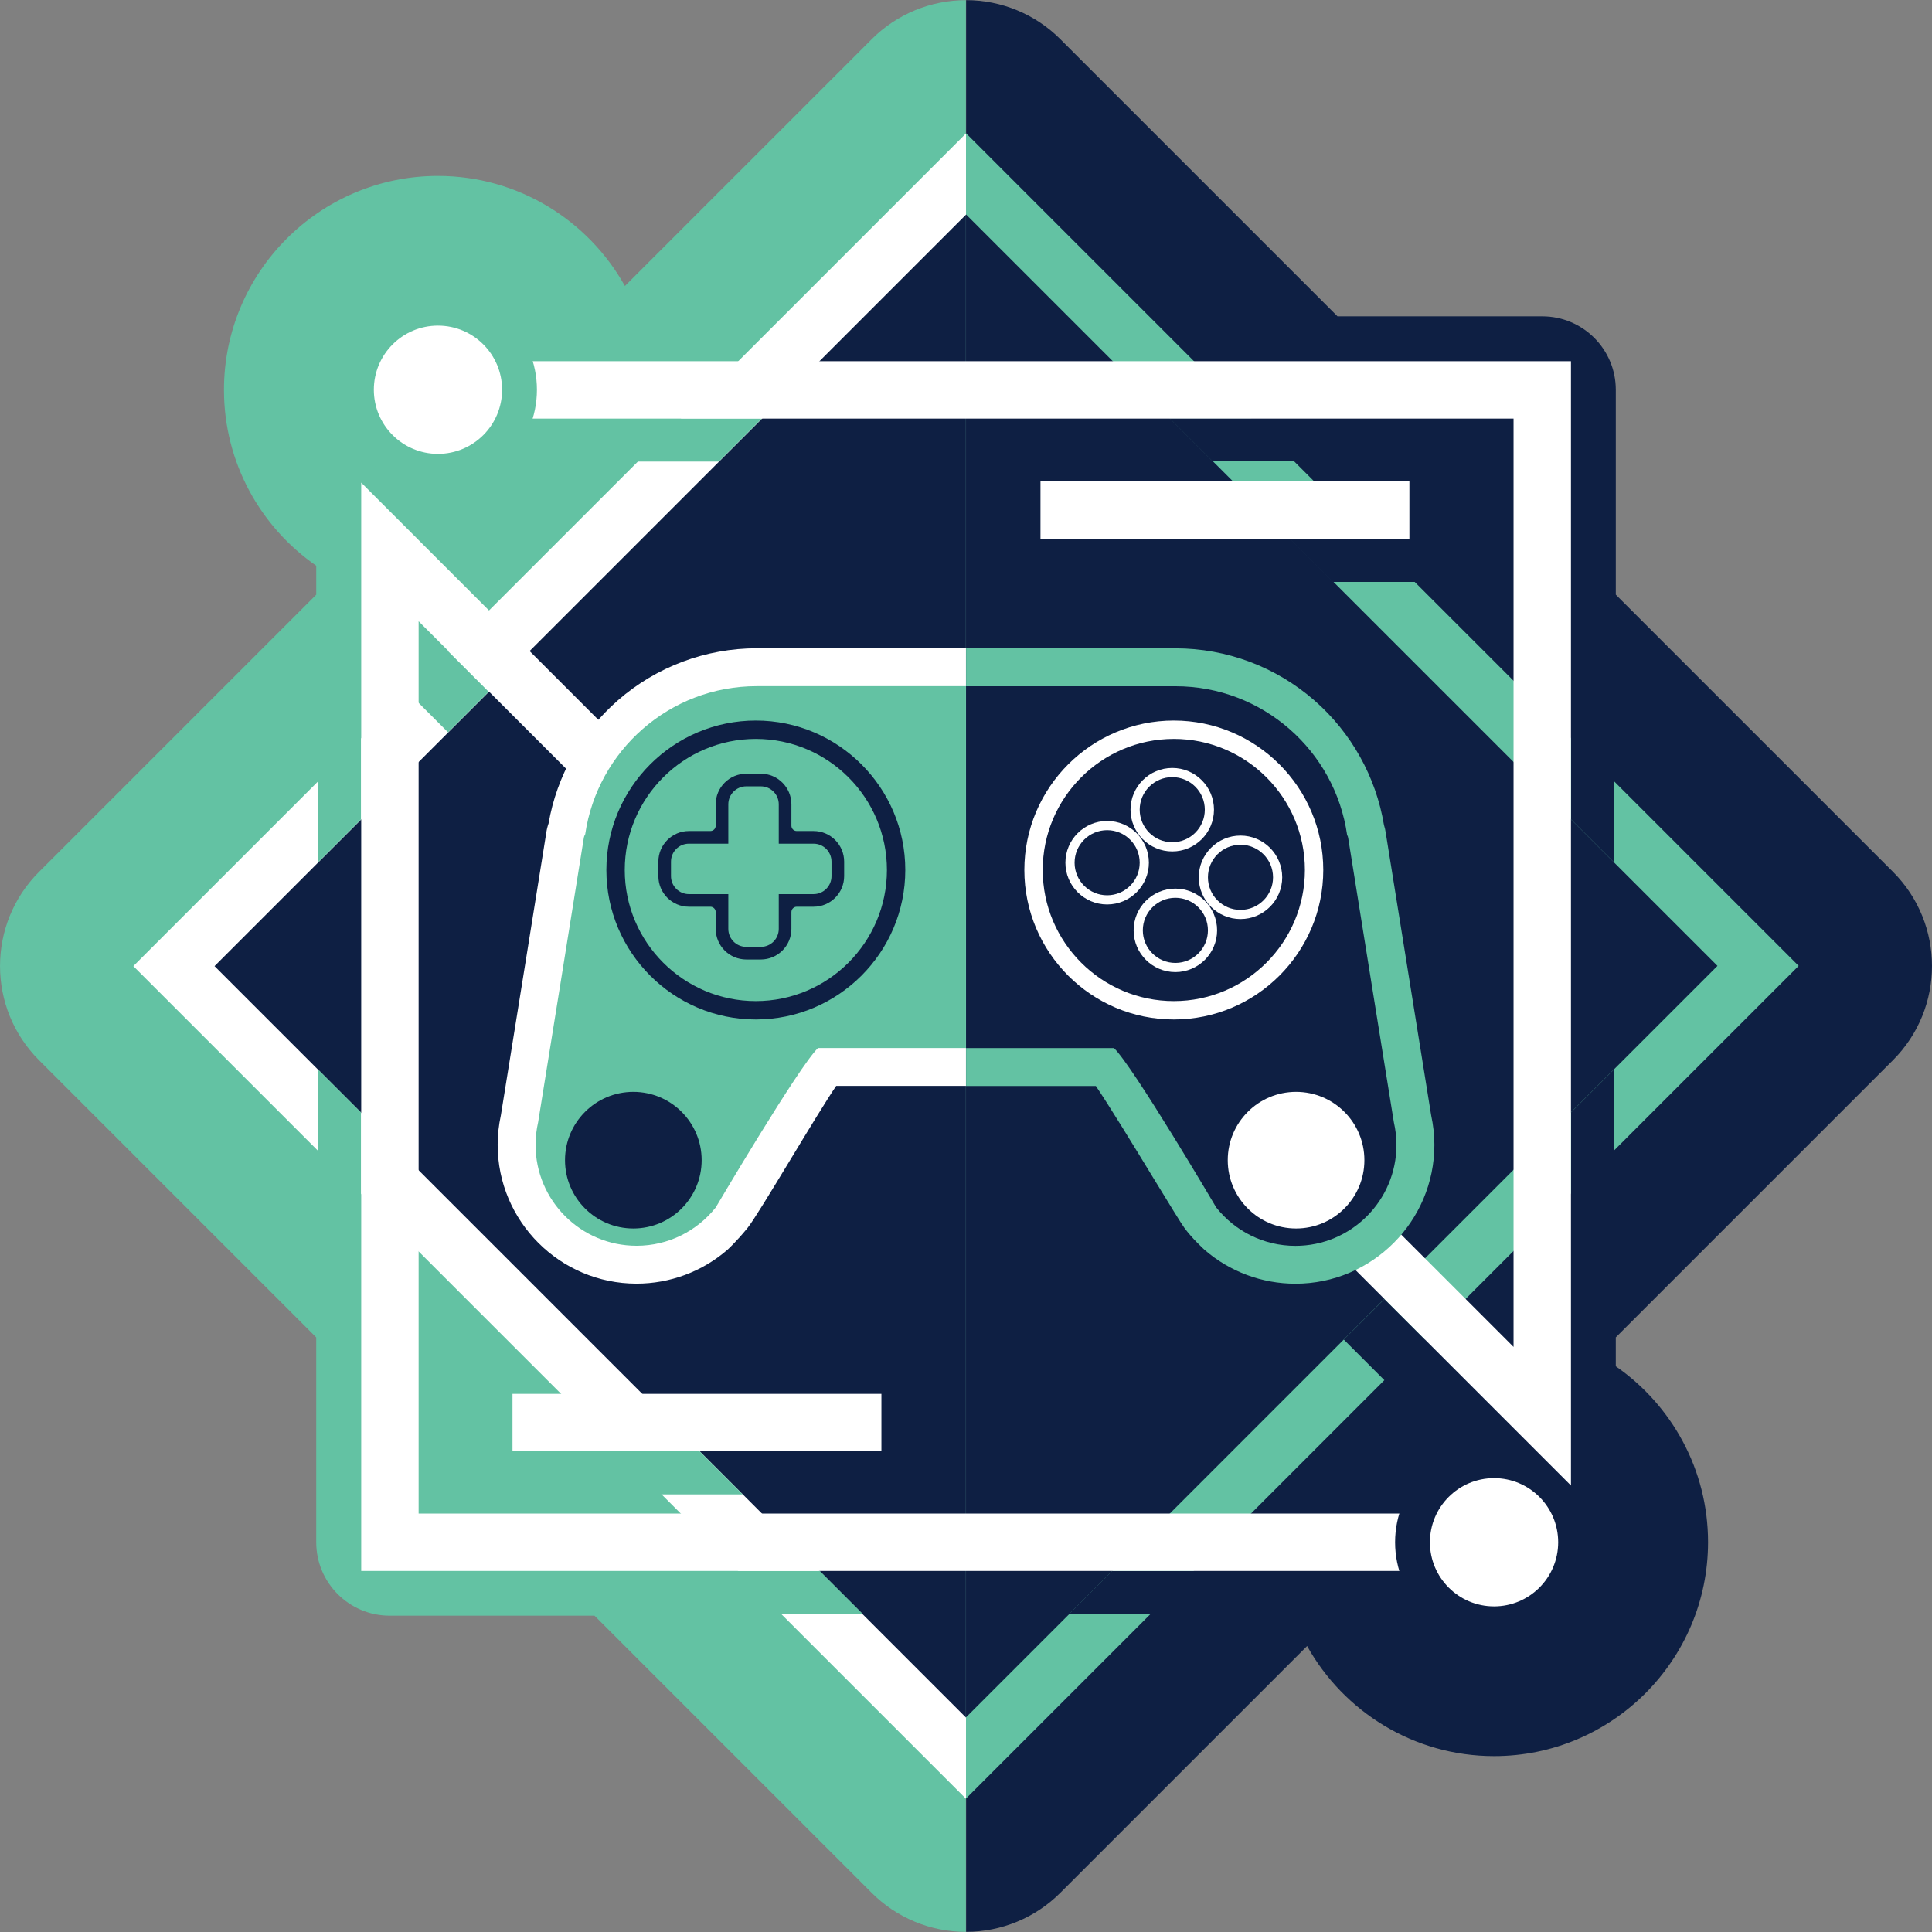 <?xml version="1.0" encoding="UTF-8" standalone="no"?>
<!-- Created with Inkscape (http://www.inkscape.org/) -->

<svg
   xmlns:dc="http://purl.org/dc/elements/1.1/"
   xmlns:cc="http://creativecommons.org/ns#"
   xmlns:rdf="http://www.w3.org/1999/02/22-rdf-syntax-ns#"
   xmlns:svg="http://www.w3.org/2000/svg"
   xmlns="http://www.w3.org/2000/svg"
   xmlns:sodipodi="http://sodipodi.sourceforge.net/DTD/sodipodi-0.dtd"
   xmlns:inkscape="http://www.inkscape.org/namespaces/inkscape"
   width="512"
   height="512"
   viewBox="0 0 512 512"
   id="svg18733"
   version="1.1"
   inkscape:version="0.91 r13725"
   sodipodi:docname="avatar-02.svg">
  <rect x="0" y="0" width="512" height="512" fill="#808080" stroke="none"/>
  <defs
     id="defs18735" />
  <sodipodi:namedview
     id="base"
     pagecolor="#ffffff"
     bordercolor="#666666"
     borderopacity="1.0"
     inkscape:pageopacity="0.0"
     inkscape:pageshadow="2"
     inkscape:zoom="0.35"
     inkscape:cx="51.042771"
     inkscape:cy="800.99937"
     inkscape:document-units="px"
     inkscape:current-layer="layer1"
     showgrid="false"
     units="px"
     inkscape:window-width="1329"
     inkscape:window-height="744"
     inkscape:window-x="37"
     inkscape:window-y="24"
     inkscape:window-maximized="1" />
  <g
     inkscape:label="Layer 1"
     inkscape:groupmode="layer"
     id="layer1"
     transform="translate(0,-540.362)">
    <g
       id="g1860"
       transform="matrix(2.525,0,0,-2.525,42.074,853.058)">
      <path
         d="m 0,0 -12.566,12.566 c -5.459,5.459 -5.459,14.31 0,19.769 l 29.093,29.093 0,3.037 c -5.847,4.057 -9.683,10.817 -9.683,18.457 0,12.381 10.073,22.454 22.455,22.454 8.427,0 15.784,-4.667 19.624,-11.552 l 25.903,25.903 c 2.622,2.622 6.177,4.095 9.885,4.095 l 0,-202.742 c -3.708,0 -7.263,1.472 -9.885,4.094 l -29.092,29.092 -21.495,0 c -4.259,0 -7.712,3.453 -7.712,7.713 l 0,21.494 -2.506,2.506 L 0,0 Z"
         style="fill:#63c2a3;fill-opacity:1;fill-rule:nonzero;stroke:none"
         id="path1862"
         inkscape:connector-curvature="0" />
    </g>
    <g
       id="g1864"
       transform="matrix(2.525,0,0,-2.525,501.66,771.4)">
      <path
         d="m 0,0 c 5.459,-5.459 5.459,-14.311 0,-19.77 l -29.092,-29.092 0,-3.037 c 5.846,-4.058 9.682,-10.818 9.682,-18.458 0,-12.381 -10.073,-22.454 -22.454,-22.454 -8.428,0 -15.785,4.668 -19.625,11.553 l -25.903,-25.903 c -2.621,-2.622 -6.177,-4.095 -9.885,-4.095 l 0,202.742 c 3.708,0 7.264,-1.473 9.885,-4.094 l 29.093,-29.093 21.494,0 c 4.26,0 7.713,-3.453 7.713,-7.712 l 0,-21.495 L 0,0 Z"
         style="fill:#0e1f43;fill-opacity:1;fill-rule:nonzero;stroke:none"
         id="path1866"
         inkscape:connector-curvature="0" />
    </g>
    <g
       id="g1868"
       transform="matrix(2.525,0,0,-2.525,46.064,796.363)">
      <path
         d="m 0,0 83.131,-83.131 0,166.262 L 0,0 Z"
         style="fill:#0e1f43;fill-opacity:1;fill-rule:nonzero;stroke:none"
         id="path1870"
         inkscape:connector-curvature="0" />
    </g>
    <g
       id="g1872"
       transform="matrix(2.525,0,0,-2.525,465.937,796.363)">
      <path
         d="m 0,0 -83.131,83.131 0,-166.262 L 0,0 Z"
         style="fill:#0e1f43;fill-opacity:1;fill-rule:nonzero;stroke:none"
         id="path1874"
         inkscape:connector-curvature="0" />
    </g>
    <g
       id="g1876"
       transform="matrix(2.525,0,0,-2.525,256,995.54)">
      <path
         d="M 0,0 -78.87,78.87 0,157.741 0,166.262 -87.392,78.87 0,-8.521 0,0 Z"
         style="fill:#ffffff;fill-opacity:1;fill-rule:nonzero;stroke:none"
         id="path1878"
         inkscape:connector-curvature="0" />
    </g>
    <g
       id="g1880"
       transform="matrix(2.525,0,0,-2.525,256,575.666)">
      <path
         d="M 0,0 0,-8.521 78.87,-87.392 0,-166.262 0,-174.783 87.392,-87.392 0,0 Z"
         style="fill:#63c2a3;fill-opacity:1;fill-rule:nonzero;stroke:none"
         id="path1882"
         inkscape:connector-curvature="0" />
    </g>
    <path
       d="m 373.506,683.151 -97.767,0 0,-15.218 97.767,0 0,15.218 z"
       style="fill:#ffffff;fill-opacity:1;fill-rule:nonzero;stroke:none"
       id="path1884"
       inkscape:connector-curvature="0" />
    <g
       id="g1886"
       transform="matrix(2.525,0,0,-2.525,348.252,770.928)">
      <path
         d="m 0,0 c 0,-8.131 -6.591,-14.722 -14.722,-14.722 -8.131,0 -14.723,6.591 -14.723,14.722 0,8.131 6.592,14.722 14.723,14.722 C -6.591,14.722 0,8.131 0,0"
         style="fill:#0e1f43;fill-opacity:1;fill-rule:nonzero;stroke:none"
         id="path1888"
         inkscape:connector-curvature="0" />
    </g>
    <g
       id="g1890"
       transform="matrix(2.525,0,0,-2.525,148.901,651.258)">
      <path
         d="M 0,0 20.998,0 16.476,-4.522 0,-4.522 0,0 Z"
         style="fill:#63c2a3;fill-opacity:1;fill-rule:nonzero;stroke:none"
         id="path1892"
         inkscape:connector-curvature="0" />
    </g>
    <g
       id="g1894"
       transform="matrix(2.525,0,0,-2.525,394.801,683.152)">
      <path
         d="M 0,0 -20.998,0 -16.476,-4.522 0,-4.522 0,0 Z"
         style="fill:#0e1f43;fill-opacity:1;fill-rule:nonzero;stroke:none"
         id="path1896"
         inkscape:connector-curvature="0" />
    </g>
    <g
       id="g1898"
       transform="matrix(2.525,0,0,-2.525,143.799,936.385)">
      <path
         d="M 0,0 20.998,0 16.476,4.522 0,4.522 0,0 Z"
         style="fill:#63c2a3;fill-opacity:1;fill-rule:nonzero;stroke:none"
         id="path1900"
         inkscape:connector-curvature="0" />
    </g>
    <g
       id="g1902"
       transform="matrix(2.525,0,0,-2.525,175.651,968.104)">
      <path
         d="M 0,0 20.998,0 16.476,4.522 0,4.522 0,0 Z"
         style="fill:#63c2a3;fill-opacity:1;fill-rule:nonzero;stroke:none"
         id="path1904"
         inkscape:connector-curvature="0" />
    </g>
    <g
       id="g1906"
       transform="matrix(2.525,0,0,-2.525,84.259,737.586)">
      <path
         d="m 0,0 0,-12.413 4.522,4.522 0,12.413 L 0,0 Z"
         style="fill:#63c2a3;fill-opacity:1;fill-rule:nonzero;stroke:none"
         id="path1908"
         inkscape:connector-curvature="0" />
    </g>
    <g
       id="g1910"
       transform="matrix(2.525,0,0,-2.525,84.259,855.091)">
      <path
         d="M 0,0 0,12.413 4.522,7.891 4.522,-4.522 0,0 Z"
         style="fill:#63c2a3;fill-opacity:1;fill-rule:nonzero;stroke:none"
         id="path1912"
         inkscape:connector-curvature="0" />
    </g>
    <g
       id="g1914"
       transform="matrix(2.525,0,0,-2.525,427.742,737.586)">
      <path
         d="m 0,0 0,-12.413 -4.522,4.522 0,12.413 L 0,0 Z"
         style="fill:#0e1f43;fill-opacity:1;fill-rule:nonzero;stroke:none"
         id="path1916"
         inkscape:connector-curvature="0" />
    </g>
    <g
       id="g1918"
       transform="matrix(2.525,0,0,-2.525,427.742,855.091)">
      <path
         d="m 0,0 0,12.413 -4.522,-4.522 0,-12.413 L 0,0 Z"
         style="fill:#0e1f43;fill-opacity:1;fill-rule:nonzero;stroke:none"
         id="path1920"
         inkscape:connector-curvature="0" />
    </g>
    <g
       id="g1922"
       transform="matrix(2.525,0,0,-2.525,336.36,968.104)">
      <path
         d="M 0,0 -20.998,0 -16.476,4.522 0,4.522 0,0 Z"
         style="fill:#0e1f43;fill-opacity:1;fill-rule:nonzero;stroke:none"
         id="path1924"
         inkscape:connector-curvature="0" />
    </g>
    <g
       id="g1926"
       transform="matrix(2.525,0,0,-2.525,362.943,651.187)">
      <path
         d="M 0,0 -20.998,0 -16.476,-4.522 0,-4.522 0,0 Z"
         style="fill:#0e1f43;fill-opacity:1;fill-rule:nonzero;stroke:none"
         id="path1928"
         inkscape:connector-curvature="0" />
    </g>
    <path
       d="m 233.583,924.965 -97.767,0 0,-15.215 97.767,0 0,15.215 z"
       style="fill:#ffffff;fill-opacity:1;fill-rule:nonzero;stroke:none"
       id="path1930"
       inkscape:connector-curvature="0" />
    <g
       id="g1932"
       transform="matrix(2.525,0,0,-2.525,113.1,707.281)">
      <path
         d="M 0,0 6.495,-6.495 2.234,-10.756 -2.34,-6.181 0,0 Z"
         style="fill:#63c2a3;fill-opacity:1;fill-rule:nonzero;stroke:none"
         id="path1934"
         inkscape:connector-curvature="0" />
    </g>
    <g
       id="g1936"
       transform="matrix(2.525,0,0,-2.525,408.714,956.684)">
      <path
         d="m 0,0 -123.956,0 0,114.224 27.821,-27.822 -4.26,-4.26 -17.535,17.535 0,-93.651 L 0,6.026 0,0 Z"
         style="fill:#ffffff;fill-opacity:1;fill-rule:nonzero;stroke:none"
         id="path1938"
         inkscape:connector-curvature="0" />
    </g>
    <g
       id="g1940"
       transform="matrix(2.525,0,0,-2.525,366.89,884.62)">
      <path
         d="M 0,0 4.762,-4.762 0.508,-9.03 -4.267,-4.254 0,0 Z"
         style="fill:#0e1f43;fill-opacity:1;fill-rule:nonzero;stroke:none"
         id="path1942"
         inkscape:connector-curvature="0" />
    </g>
    <g
       id="g1944"
       transform="matrix(2.525,0,0,-2.525,422.163,949.076)">
      <path
         d="m 0,0 c 0,-5.736 -4.65,-10.385 -10.385,-10.385 -5.736,0 -10.386,4.649 -10.386,10.385 0,5.736 4.65,10.385 10.386,10.385 C -4.65,10.385 0,5.736 0,0"
         style="fill:#0e1f43;fill-opacity:1;fill-rule:nonzero;stroke:none"
         id="path1946"
         inkscape:connector-curvature="0" />
    </g>
    <g
       id="g1948"
       transform="matrix(2.525,0,0,-2.525,412.934,949.076)">
      <path
         d="m 0,0 c 0,-3.717 -3.013,-6.73 -6.73,-6.73 -3.718,0 -6.731,3.013 -6.731,6.73 0,3.717 3.013,6.73 6.731,6.73 C -3.013,6.73 0,3.717 0,0"
         style="fill:#ffffff;fill-opacity:1;fill-rule:nonzero;stroke:none"
         id="path1950"
         inkscape:connector-curvature="0" />
    </g>
    <g
       id="g1952"
       transform="matrix(2.525,0,0,-2.525,416.322,934.043)">
      <path
         d="m 0,0 -27.911,27.91 4.261,4.261 17.624,-17.624 0,97.431 -117.93,0 0,6.025 L 0,118.003 0,0 Z"
         style="fill:#ffffff;fill-opacity:1;fill-rule:nonzero;stroke:none"
         id="path1954"
         inkscape:connector-curvature="0" />
    </g>
    <g
       id="g1956"
       transform="matrix(2.525,0,0,-2.525,142.29,643.65)">
      <path
         d="m 0,0 c 0,-5.736 -4.65,-10.385 -10.385,-10.385 -5.736,0 -10.386,4.649 -10.386,10.385 0,5.736 4.65,10.385 10.386,10.385 C -4.65,10.385 0,5.736 0,0"
         style="fill:#63c2a3;fill-opacity:1;fill-rule:nonzero;stroke:none"
         id="path1958"
         inkscape:connector-curvature="0" />
    </g>
    <g
       id="g1960"
       transform="matrix(2.525,0,0,-2.525,200.562,712.16)">
      <path
         d="m 0,0 c -5.359,0 -10.533,-1.937 -14.568,-5.455 -3.838,-3.346 -6.425,-7.935 -7.288,-12.931 -0.119,-0.332 -0.202,-0.677 -0.246,-1.013 -0.149,-0.985 -3.482,-21.685 -4.759,-29.611 -0.225,-1.034 -0.339,-2.075 -0.339,-3.094 0,-8.04 6.542,-14.582 14.582,-14.582 3.495,0 6.87,1.253 9.519,3.54 0.038,0.034 0.949,0.861 2.12,2.297 0.604,0.741 2.421,3.739 4.524,7.209 1.865,3.077 3.788,6.251 4.788,7.709 l 13.62,0 L 21.953,0 0,0 Z"
         style="fill:#ffffff;fill-opacity:1;fill-rule:nonzero;stroke:none"
         id="path1962"
         inkscape:connector-curvature="0" />
    </g>
    <g
       id="g1964"
       transform="matrix(2.525,0,0,-2.525,200.562,722.202)">
      <path
         d="m 0,0 c -9.152,0 -16.725,-6.753 -18.012,-15.548 -0.079,-0.123 -0.133,-0.262 -0.151,-0.421 -0.03,-0.267 -4.791,-29.811 -4.791,-29.811 -0.171,-0.756 -0.269,-1.539 -0.269,-2.347 0,-5.857 4.748,-10.605 10.605,-10.605 3.352,0 6.336,1.559 8.28,3.987 l 0.006,-0.003 c 0,0 8.755,14.858 10.755,16.77 l 15.529,0 L 21.952,0 0,0 Z"
         style="fill:#63c2a3;fill-opacity:1;fill-rule:nonzero;stroke:none"
         id="path1966"
         inkscape:connector-curvature="0" />
    </g>
    <g
       id="g1968"
       transform="matrix(2.525,0,0,-2.525,237.484,770.928)">
      <path
         d="m 0,0 c 0,-8.131 -6.591,-14.722 -14.722,-14.722 -8.131,0 -14.723,6.591 -14.723,14.722 0,8.131 6.592,14.722 14.723,14.722 C -6.591,14.722 0,8.131 0,0"
         style="fill:#63c2a3;fill-opacity:1;fill-rule:nonzero;stroke:none"
         id="path1970"
         inkscape:connector-curvature="0" />
    </g>
    <g
       id="g1972"
       transform="matrix(2.525,0,0,-2.525,200.305,736.183)">
      <path
         d="m 0,0 c -7.586,0 -13.758,-6.172 -13.758,-13.758 0,-7.586 6.172,-13.758 13.758,-13.758 7.586,0 13.758,6.172 13.758,13.758 C 13.758,-6.172 7.586,0 0,0 m 0,-29.445 c -8.65,0 -15.687,7.037 -15.687,15.687 0,8.649 7.037,15.686 15.687,15.686 8.649,0 15.686,-7.037 15.686,-15.686 0,-8.65 -7.037,-15.687 -15.686,-15.687"
         style="fill:#0e1f43;fill-opacity:1;fill-rule:nonzero;stroke:none"
         id="path1974"
         inkscape:connector-curvature="0" />
    </g>
    <g
       id="g1976"
       transform="matrix(2.525,0,0,-2.525,215.6,760.595)">
      <path
         d="m 0,0 -1.766,0 c -0.308,0 -0.559,0.251 -0.559,0.559 l 0,2.247 c 0,1.771 -1.44,3.211 -3.211,3.211 l -1.524,0 c -1.77,0 -3.21,-1.44 -3.21,-3.211 l 0,-2.247 C -10.27,0.251 -10.521,0 -10.83,0 l -2.247,0 c -1.77,0 -3.21,-1.44 -3.21,-3.211 l 0,-1.524 c 0,-1.77 1.44,-3.21 3.21,-3.21 l 2.247,0 c 0.309,0 0.56,-0.251 0.56,-0.56 l 0,-1.766 c 0,-1.77 1.44,-3.21 3.21,-3.21 l 1.524,0 c 1.771,0 3.211,1.44 3.211,3.21 l 0,1.766 c 0,0.309 0.251,0.56 0.559,0.56 l 1.766,0 c 1.771,0 3.211,1.44 3.211,3.21 l 0,1.524 C 3.211,-1.44 1.771,0 0,0"
         style="fill:#0e1f43;fill-opacity:1;fill-rule:nonzero;stroke:none"
         id="path1978"
         inkscape:connector-curvature="0" />
    </g>
    <g
       id="g1980"
       transform="matrix(2.525,0,0,-2.525,206.38,782.072)">
      <path
         d="m 0,0 0,-1.766 c 0,-1.041 -0.844,-1.885 -1.885,-1.885 l -1.524,0 c -1.041,0 -1.885,0.844 -1.885,1.885 l 0,3.651 -1.885,0 -2.247,0 c -1.041,0 -1.885,0.844 -1.885,1.885 l 0,1.524 c 0,1.041 0.844,1.885 1.885,1.885 l 2.247,0 1.885,0 0,4.132 c 0,1.041 0.844,1.885 1.885,1.885 l 1.524,0 C -0.844,13.196 0,12.352 0,11.311 l 0,-2.247 0,-1.885 3.651,0 c 1.041,0 1.885,-0.844 1.885,-1.885 l 0,-1.524 C 5.536,2.729 4.692,1.885 3.651,1.885 L 0,1.885 0,0 Z"
         style="fill:#63c2a3;fill-opacity:1;fill-rule:nonzero;stroke:none"
         id="path1982"
         inkscape:connector-curvature="0" />
    </g>
    <g
       id="g1984"
       transform="matrix(2.525,0,0,-2.525,185.945,847.819)">
      <path
         d="m 0,0 c 0,-3.96 -3.21,-7.17 -7.17,-7.17 -3.96,0 -7.171,3.21 -7.171,7.17 0,3.96 3.211,7.17 7.171,7.17 C -3.21,7.17 0,3.96 0,0"
         style="fill:#0e1f43;fill-opacity:1;fill-rule:nonzero;stroke:none"
         id="path1986"
         inkscape:connector-curvature="0" />
    </g>
    <g
       id="g1988"
       transform="matrix(2.525,0,0,-2.525,379.273,835.927)">
      <path
         d="m 0,0 c -1.586,9.842 -4.616,28.663 -4.757,29.59 -0.039,0.302 -0.106,0.601 -0.199,0.89 -0.838,5.041 -3.424,9.675 -7.288,13.053 -4.039,3.532 -9.221,5.477 -14.592,5.477 l -21.978,0 0,-45.932 13.62,0 c 1.22,-1.772 3.871,-6.112 6.03,-9.648 1.803,-2.951 2.924,-4.782 3.255,-5.234 l 0,0 c 0.852,-1.164 2.069,-2.264 2.132,-2.32 2.639,-2.291 6.024,-3.552 9.533,-3.552 8.041,0 14.583,6.541 14.583,14.582 C 0.339,-2.075 0.224,-1.034 0,0"
         style="fill:#63c2a3;fill-opacity:1;fill-rule:nonzero;stroke:none"
         id="path1990"
         inkscape:connector-curvature="0" />
    </g>
    <g
       id="g1992"
       transform="matrix(2.525,0,0,-2.525,322.379,860.461)">
      <path
         d="m 0,0 0.006,0.003 c 1.944,-2.428 4.927,-3.988 8.279,-3.988 5.858,0 10.606,4.749 10.606,10.606 0,0.807 -0.099,1.591 -0.27,2.347 0,0 -4.76,29.544 -4.791,29.811 -0.015,0.137 -0.057,0.257 -0.119,0.365 -1.263,8.822 -8.847,15.604 -18.018,15.604 l -21.978,0 0,-37.978 15.53,0 C -8.756,14.858 0,0 0,0"
         style="fill:#0e1f43;fill-opacity:1;fill-rule:nonzero;stroke:none"
         id="path1994"
         inkscape:connector-curvature="0" />
    </g>
    <g
       id="g1996"
       transform="matrix(2.525,0,0,-2.525,361.578,847.819)">
      <path
         d="m 0,0 c 0,-3.96 -3.21,-7.17 -7.17,-7.17 -3.96,0 -7.171,3.21 -7.171,7.17 0,3.96 3.211,7.17 7.171,7.17 C -3.21,7.17 0,3.96 0,0"
         style="fill:#ffffff;fill-opacity:1;fill-rule:nonzero;stroke:none"
         id="path1998"
         inkscape:connector-curvature="0" />
    </g>
    <g
       id="g2000"
       transform="matrix(2.525,0,0,-2.525,311.072,736.183)">
      <path
         d="m 0,0 c -7.586,0 -13.758,-6.172 -13.758,-13.758 0,-7.586 6.172,-13.758 13.758,-13.758 7.586,0 13.758,6.172 13.758,13.758 C 13.758,-6.172 7.586,0 0,0 m 0,-29.445 c -8.649,0 -15.686,7.037 -15.686,15.687 0,8.649 7.037,15.686 15.686,15.686 8.65,0 15.687,-7.037 15.687,-15.686 0,-8.65 -7.037,-15.687 -15.687,-15.687"
         style="fill:#ffffff;fill-opacity:1;fill-rule:nonzero;stroke:none"
         id="path2002"
         inkscape:connector-curvature="0" />
    </g>
    <g
       id="g2004"
       transform="matrix(2.525,0,0,-2.525,310.659,766.002)">
      <path
         d="M 0,0 C 2.415,0 4.38,1.965 4.38,4.38 4.38,6.796 2.415,8.761 0,8.761 -2.415,8.761 -4.38,6.796 -4.38,4.38 -4.38,1.965 -2.415,0 0,0"
         style="fill:#ffffff;fill-opacity:1;fill-rule:nonzero;stroke:none"
         id="path2006"
         inkscape:connector-curvature="0" />
    </g>
    <g
       id="g2008"
       transform="matrix(2.525,0,0,-2.525,304.466,768.993)">
      <path
         d="m 0,0 c 0,2.416 -1.965,4.381 -4.381,4.381 -2.415,0 -4.38,-1.965 -4.38,-4.381 0,-2.415 1.965,-4.38 4.38,-4.38 C -1.965,-4.38 0,-2.415 0,0"
         style="fill:#ffffff;fill-opacity:1;fill-rule:nonzero;stroke:none"
         id="path2010"
         inkscape:connector-curvature="0" />
    </g>
    <g
       id="g2012"
       transform="matrix(2.525,0,0,-2.525,328.742,761.801)">
      <path
         d="m 0,0 c -2.415,0 -4.38,-1.965 -4.38,-4.381 0,-2.415 1.965,-4.38 4.38,-4.38 2.415,0 4.38,1.965 4.38,4.38 C 4.38,-1.965 2.415,0 0,0"
         style="fill:#ffffff;fill-opacity:1;fill-rule:nonzero;stroke:none"
         id="path2014"
         inkscape:connector-curvature="0" />
    </g>
    <g
       id="g2016"
       transform="matrix(2.525,0,0,-2.525,311.486,775.853)">
      <path
         d="m 0,0 c -2.416,0 -4.381,-1.965 -4.381,-4.381 0,-2.415 1.965,-4.38 4.381,-4.38 2.415,0 4.38,1.965 4.38,4.38 C 4.38,-1.965 2.415,0 0,0"
         style="fill:#ffffff;fill-opacity:1;fill-rule:nonzero;stroke:none"
         id="path2018"
         inkscape:connector-curvature="0" />
    </g>
    <g
       id="g2020"
       transform="matrix(2.525,0,0,-2.525,319.287,754.94)">
      <path
         d="m 0,0 c 0,-1.887 -1.53,-3.416 -3.416,-3.416 -1.887,0 -3.417,1.529 -3.417,3.416 0,1.887 1.53,3.417 3.417,3.417 C -1.53,3.417 0,1.887 0,0"
         style="fill:#0e1f43;fill-opacity:1;fill-rule:nonzero;stroke:none"
         id="path2022"
         inkscape:connector-curvature="0" />
    </g>
    <g
       id="g2024"
       transform="matrix(2.525,0,0,-2.525,302.031,768.992)">
      <path
         d="m 0,0 c 0,-1.887 -1.53,-3.417 -3.416,-3.417 -1.887,0 -3.417,1.53 -3.417,3.417 0,1.887 1.53,3.416 3.417,3.416 C -1.53,3.416 0,1.887 0,0"
         style="fill:#0e1f43;fill-opacity:1;fill-rule:nonzero;stroke:none"
         id="path2026"
         inkscape:connector-curvature="0" />
    </g>
    <g
       id="g2028"
       transform="matrix(2.525,0,0,-2.525,337.369,772.863)">
      <path
         d="m 0,0 c 0,-1.887 -1.53,-3.417 -3.417,-3.417 -1.886,0 -3.416,1.53 -3.416,3.417 0,1.887 1.53,3.417 3.416,3.417 C -1.53,3.417 0,1.887 0,0"
         style="fill:#0e1f43;fill-opacity:1;fill-rule:nonzero;stroke:none"
         id="path2030"
         inkscape:connector-curvature="0" />
    </g>
    <g
       id="g2032"
       transform="matrix(2.525,0,0,-2.525,320.114,786.916)">
      <path
         d="m 0,0 c 0,-1.887 -1.53,-3.417 -3.417,-3.417 -1.886,0 -3.416,1.53 -3.416,3.417 0,1.887 1.53,3.417 3.416,3.417 C -1.53,3.417 0,1.887 0,0"
         style="fill:#0e1f43;fill-opacity:1;fill-rule:nonzero;stroke:none"
         id="path2034"
         inkscape:connector-curvature="0" />
    </g>
    <g
       id="g2036"
       transform="matrix(2.525,0,0,-2.525,133.061,643.65)">
      <path
         d="m 0,0 c 0,-3.717 -3.013,-6.73 -6.73,-6.73 -3.717,0 -6.731,3.013 -6.731,6.73 0,3.717 3.014,6.73 6.731,6.73 C -3.013,6.73 0,3.717 0,0"
         style="fill:#ffffff;fill-opacity:1;fill-rule:nonzero;stroke:none"
         id="path2038"
         inkscape:connector-curvature="0" />
    </g>
  </g>
</svg>
